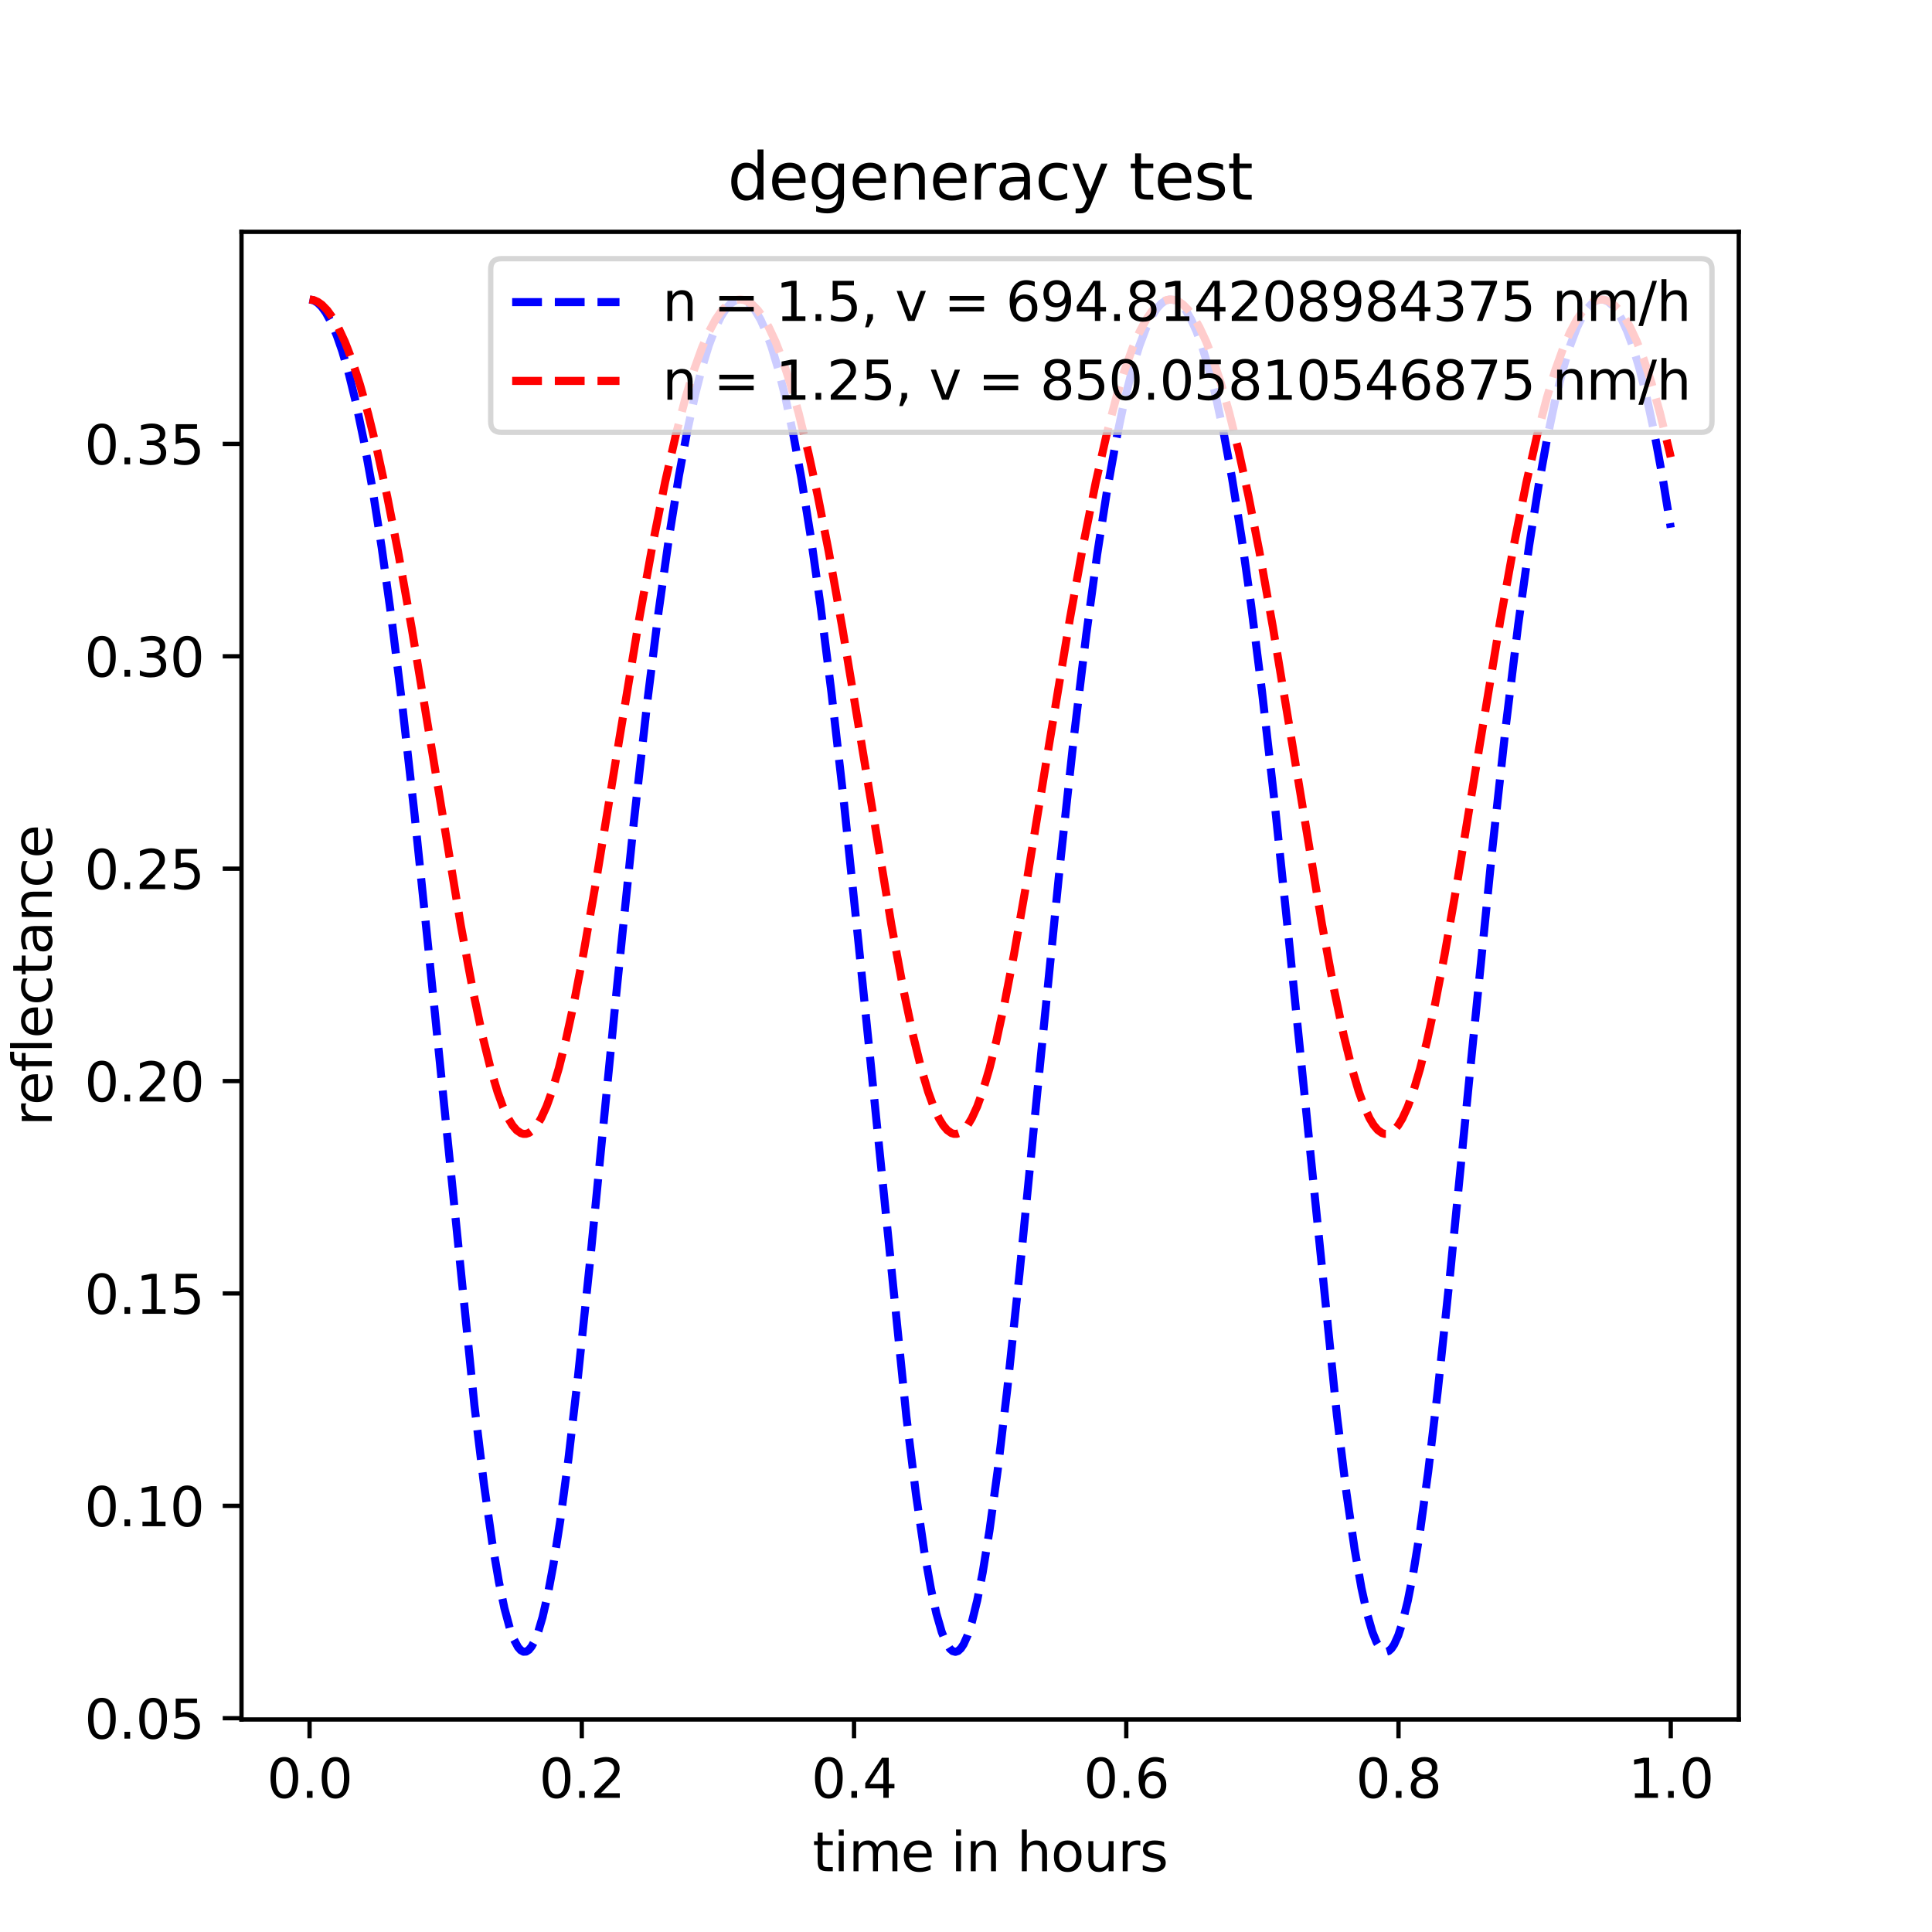 <?xml version="1.0" encoding="utf-8" standalone="no"?>
<!DOCTYPE svg PUBLIC "-//W3C//DTD SVG 1.1//EN"
  "http://www.w3.org/Graphics/SVG/1.1/DTD/svg11.dtd">
<svg xmlns:xlink="http://www.w3.org/1999/xlink" width="360pt" height="360pt" viewBox="0 0 360 360" xmlns="http://www.w3.org/2000/svg" version="1.1">
 <defs>
  <style type="text/css">*{stroke-linejoin: round; stroke-linecap: butt}</style>
 </defs>
 <g id="figure_1">
  <g id="patch_1">
   <path d="M 0 360 
L 360 360 
L 360 0 
L 0 0 
z
" style="fill: #ffffff"/>
  </g>
  <g id="axes_1">
   <g id="patch_2">
    <path d="M 45 320.4 
L 324 320.4 
L 324 43.2 
L 45 43.2 
z
" style="fill: #ffffff"/>
   </g>
   <g id="matplotlib.axis_1">
    <g id="xtick_1">
     <g id="line2d_1">
      <defs>
       <path id="ma40f261d45" d="M 0 0 
L 0 3.5 
" style="stroke: #000000; stroke-width: 0.8"/>
      </defs>
      <g>
       <use xlink:href="#ma40f261d45" x="57.682" y="320.4" style="stroke: #000000; stroke-width: 0.8"/>
      </g>
     </g>
     <g id="text_1">
      <!-- 0.0 -->
      <g transform="translate(49.73 334.998) scale(0.1 -0.1)">
       <defs>
        <path id="DejaVuSans-30" d="M 2034 4250 
Q 1547 4250 1301 3770 
Q 1056 3291 1056 2328 
Q 1056 1369 1301 889 
Q 1547 409 2034 409 
Q 2525 409 2770 889 
Q 3016 1369 3016 2328 
Q 3016 3291 2770 3770 
Q 2525 4250 2034 4250 
z
M 2034 4750 
Q 2819 4750 3233 4129 
Q 3647 3509 3647 2328 
Q 3647 1150 3233 529 
Q 2819 -91 2034 -91 
Q 1250 -91 836 529 
Q 422 1150 422 2328 
Q 422 3509 836 4129 
Q 1250 4750 2034 4750 
z
" transform="scale(0.016)"/>
        <path id="DejaVuSans-2e" d="M 684 794 
L 1344 794 
L 1344 0 
L 684 0 
L 684 794 
z
" transform="scale(0.016)"/>
       </defs>
       <use xlink:href="#DejaVuSans-30"/>
       <use xlink:href="#DejaVuSans-2e" x="63.623"/>
       <use xlink:href="#DejaVuSans-30" x="95.41"/>
      </g>
     </g>
    </g>
    <g id="xtick_2">
     <g id="line2d_2">
      <g>
       <use xlink:href="#ma40f261d45" x="108.409" y="320.4" style="stroke: #000000; stroke-width: 0.8"/>
      </g>
     </g>
     <g id="text_2">
      <!-- 0.2 -->
      <g transform="translate(100.458 334.998) scale(0.1 -0.1)">
       <defs>
        <path id="DejaVuSans-32" d="M 1228 531 
L 3431 531 
L 3431 0 
L 469 0 
L 469 531 
Q 828 903 1448 1529 
Q 2069 2156 2228 2338 
Q 2531 2678 2651 2914 
Q 2772 3150 2772 3378 
Q 2772 3750 2511 3984 
Q 2250 4219 1831 4219 
Q 1534 4219 1204 4116 
Q 875 4013 500 3803 
L 500 4441 
Q 881 4594 1212 4672 
Q 1544 4750 1819 4750 
Q 2544 4750 2975 4387 
Q 3406 4025 3406 3419 
Q 3406 3131 3298 2873 
Q 3191 2616 2906 2266 
Q 2828 2175 2409 1742 
Q 1991 1309 1228 531 
z
" transform="scale(0.016)"/>
       </defs>
       <use xlink:href="#DejaVuSans-30"/>
       <use xlink:href="#DejaVuSans-2e" x="63.623"/>
       <use xlink:href="#DejaVuSans-32" x="95.41"/>
      </g>
     </g>
    </g>
    <g id="xtick_3">
     <g id="line2d_3">
      <g>
       <use xlink:href="#ma40f261d45" x="159.136" y="320.4" style="stroke: #000000; stroke-width: 0.8"/>
      </g>
     </g>
     <g id="text_3">
      <!-- 0.4 -->
      <g transform="translate(151.185 334.998) scale(0.1 -0.1)">
       <defs>
        <path id="DejaVuSans-34" d="M 2419 4116 
L 825 1625 
L 2419 1625 
L 2419 4116 
z
M 2253 4666 
L 3047 4666 
L 3047 1625 
L 3713 1625 
L 3713 1100 
L 3047 1100 
L 3047 0 
L 2419 0 
L 2419 1100 
L 313 1100 
L 313 1709 
L 2253 4666 
z
" transform="scale(0.016)"/>
       </defs>
       <use xlink:href="#DejaVuSans-30"/>
       <use xlink:href="#DejaVuSans-2e" x="63.623"/>
       <use xlink:href="#DejaVuSans-34" x="95.41"/>
      </g>
     </g>
    </g>
    <g id="xtick_4">
     <g id="line2d_4">
      <g>
       <use xlink:href="#ma40f261d45" x="209.864" y="320.4" style="stroke: #000000; stroke-width: 0.8"/>
      </g>
     </g>
     <g id="text_4">
      <!-- 0.6 -->
      <g transform="translate(201.912 334.998) scale(0.1 -0.1)">
       <defs>
        <path id="DejaVuSans-36" d="M 2113 2584 
Q 1688 2584 1439 2293 
Q 1191 2003 1191 1497 
Q 1191 994 1439 701 
Q 1688 409 2113 409 
Q 2538 409 2786 701 
Q 3034 994 3034 1497 
Q 3034 2003 2786 2293 
Q 2538 2584 2113 2584 
z
M 3366 4563 
L 3366 3988 
Q 3128 4100 2886 4159 
Q 2644 4219 2406 4219 
Q 1781 4219 1451 3797 
Q 1122 3375 1075 2522 
Q 1259 2794 1537 2939 
Q 1816 3084 2150 3084 
Q 2853 3084 3261 2657 
Q 3669 2231 3669 1497 
Q 3669 778 3244 343 
Q 2819 -91 2113 -91 
Q 1303 -91 875 529 
Q 447 1150 447 2328 
Q 447 3434 972 4092 
Q 1497 4750 2381 4750 
Q 2619 4750 2861 4703 
Q 3103 4656 3366 4563 
z
" transform="scale(0.016)"/>
       </defs>
       <use xlink:href="#DejaVuSans-30"/>
       <use xlink:href="#DejaVuSans-2e" x="63.623"/>
       <use xlink:href="#DejaVuSans-36" x="95.41"/>
      </g>
     </g>
    </g>
    <g id="xtick_5">
     <g id="line2d_5">
      <g>
       <use xlink:href="#ma40f261d45" x="260.591" y="320.4" style="stroke: #000000; stroke-width: 0.8"/>
      </g>
     </g>
     <g id="text_5">
      <!-- 0.8 -->
      <g transform="translate(252.639 334.998) scale(0.1 -0.1)">
       <defs>
        <path id="DejaVuSans-38" d="M 2034 2216 
Q 1584 2216 1326 1975 
Q 1069 1734 1069 1313 
Q 1069 891 1326 650 
Q 1584 409 2034 409 
Q 2484 409 2743 651 
Q 3003 894 3003 1313 
Q 3003 1734 2745 1975 
Q 2488 2216 2034 2216 
z
M 1403 2484 
Q 997 2584 770 2862 
Q 544 3141 544 3541 
Q 544 4100 942 4425 
Q 1341 4750 2034 4750 
Q 2731 4750 3128 4425 
Q 3525 4100 3525 3541 
Q 3525 3141 3298 2862 
Q 3072 2584 2669 2484 
Q 3125 2378 3379 2068 
Q 3634 1759 3634 1313 
Q 3634 634 3220 271 
Q 2806 -91 2034 -91 
Q 1263 -91 848 271 
Q 434 634 434 1313 
Q 434 1759 690 2068 
Q 947 2378 1403 2484 
z
M 1172 3481 
Q 1172 3119 1398 2916 
Q 1625 2713 2034 2713 
Q 2441 2713 2670 2916 
Q 2900 3119 2900 3481 
Q 2900 3844 2670 4047 
Q 2441 4250 2034 4250 
Q 1625 4250 1398 4047 
Q 1172 3844 1172 3481 
z
" transform="scale(0.016)"/>
       </defs>
       <use xlink:href="#DejaVuSans-30"/>
       <use xlink:href="#DejaVuSans-2e" x="63.623"/>
       <use xlink:href="#DejaVuSans-38" x="95.41"/>
      </g>
     </g>
    </g>
    <g id="xtick_6">
     <g id="line2d_6">
      <g>
       <use xlink:href="#ma40f261d45" x="311.318" y="320.4" style="stroke: #000000; stroke-width: 0.8"/>
      </g>
     </g>
     <g id="text_6">
      <!-- 1.0 -->
      <g transform="translate(303.367 334.998) scale(0.1 -0.1)">
       <defs>
        <path id="DejaVuSans-31" d="M 794 531 
L 1825 531 
L 1825 4091 
L 703 3866 
L 703 4441 
L 1819 4666 
L 2450 4666 
L 2450 531 
L 3481 531 
L 3481 0 
L 794 0 
L 794 531 
z
" transform="scale(0.016)"/>
       </defs>
       <use xlink:href="#DejaVuSans-31"/>
       <use xlink:href="#DejaVuSans-2e" x="63.623"/>
       <use xlink:href="#DejaVuSans-30" x="95.41"/>
      </g>
     </g>
    </g>
    <g id="text_7">
     <!-- time in hours -->
     <g transform="translate(151.411 348.677) scale(0.1 -0.1)">
      <defs>
       <path id="DejaVuSans-74" d="M 1172 4494 
L 1172 3500 
L 2356 3500 
L 2356 3053 
L 1172 3053 
L 1172 1153 
Q 1172 725 1289 603 
Q 1406 481 1766 481 
L 2356 481 
L 2356 0 
L 1766 0 
Q 1100 0 847 248 
Q 594 497 594 1153 
L 594 3053 
L 172 3053 
L 172 3500 
L 594 3500 
L 594 4494 
L 1172 4494 
z
" transform="scale(0.016)"/>
       <path id="DejaVuSans-69" d="M 603 3500 
L 1178 3500 
L 1178 0 
L 603 0 
L 603 3500 
z
M 603 4863 
L 1178 4863 
L 1178 4134 
L 603 4134 
L 603 4863 
z
" transform="scale(0.016)"/>
       <path id="DejaVuSans-6d" d="M 3328 2828 
Q 3544 3216 3844 3400 
Q 4144 3584 4550 3584 
Q 5097 3584 5394 3201 
Q 5691 2819 5691 2113 
L 5691 0 
L 5113 0 
L 5113 2094 
Q 5113 2597 4934 2840 
Q 4756 3084 4391 3084 
Q 3944 3084 3684 2787 
Q 3425 2491 3425 1978 
L 3425 0 
L 2847 0 
L 2847 2094 
Q 2847 2600 2669 2842 
Q 2491 3084 2119 3084 
Q 1678 3084 1418 2786 
Q 1159 2488 1159 1978 
L 1159 0 
L 581 0 
L 581 3500 
L 1159 3500 
L 1159 2956 
Q 1356 3278 1631 3431 
Q 1906 3584 2284 3584 
Q 2666 3584 2933 3390 
Q 3200 3197 3328 2828 
z
" transform="scale(0.016)"/>
       <path id="DejaVuSans-65" d="M 3597 1894 
L 3597 1613 
L 953 1613 
Q 991 1019 1311 708 
Q 1631 397 2203 397 
Q 2534 397 2845 478 
Q 3156 559 3463 722 
L 3463 178 
Q 3153 47 2828 -22 
Q 2503 -91 2169 -91 
Q 1331 -91 842 396 
Q 353 884 353 1716 
Q 353 2575 817 3079 
Q 1281 3584 2069 3584 
Q 2775 3584 3186 3129 
Q 3597 2675 3597 1894 
z
M 3022 2063 
Q 3016 2534 2758 2815 
Q 2500 3097 2075 3097 
Q 1594 3097 1305 2825 
Q 1016 2553 972 2059 
L 3022 2063 
z
" transform="scale(0.016)"/>
       <path id="DejaVuSans-20" transform="scale(0.016)"/>
       <path id="DejaVuSans-6e" d="M 3513 2113 
L 3513 0 
L 2938 0 
L 2938 2094 
Q 2938 2591 2744 2837 
Q 2550 3084 2163 3084 
Q 1697 3084 1428 2787 
Q 1159 2491 1159 1978 
L 1159 0 
L 581 0 
L 581 3500 
L 1159 3500 
L 1159 2956 
Q 1366 3272 1645 3428 
Q 1925 3584 2291 3584 
Q 2894 3584 3203 3211 
Q 3513 2838 3513 2113 
z
" transform="scale(0.016)"/>
       <path id="DejaVuSans-68" d="M 3513 2113 
L 3513 0 
L 2938 0 
L 2938 2094 
Q 2938 2591 2744 2837 
Q 2550 3084 2163 3084 
Q 1697 3084 1428 2787 
Q 1159 2491 1159 1978 
L 1159 0 
L 581 0 
L 581 4863 
L 1159 4863 
L 1159 2956 
Q 1366 3272 1645 3428 
Q 1925 3584 2291 3584 
Q 2894 3584 3203 3211 
Q 3513 2838 3513 2113 
z
" transform="scale(0.016)"/>
       <path id="DejaVuSans-6f" d="M 1959 3097 
Q 1497 3097 1228 2736 
Q 959 2375 959 1747 
Q 959 1119 1226 758 
Q 1494 397 1959 397 
Q 2419 397 2687 759 
Q 2956 1122 2956 1747 
Q 2956 2369 2687 2733 
Q 2419 3097 1959 3097 
z
M 1959 3584 
Q 2709 3584 3137 3096 
Q 3566 2609 3566 1747 
Q 3566 888 3137 398 
Q 2709 -91 1959 -91 
Q 1206 -91 779 398 
Q 353 888 353 1747 
Q 353 2609 779 3096 
Q 1206 3584 1959 3584 
z
" transform="scale(0.016)"/>
       <path id="DejaVuSans-75" d="M 544 1381 
L 544 3500 
L 1119 3500 
L 1119 1403 
Q 1119 906 1312 657 
Q 1506 409 1894 409 
Q 2359 409 2629 706 
Q 2900 1003 2900 1516 
L 2900 3500 
L 3475 3500 
L 3475 0 
L 2900 0 
L 2900 538 
Q 2691 219 2414 64 
Q 2138 -91 1772 -91 
Q 1169 -91 856 284 
Q 544 659 544 1381 
z
M 1991 3584 
L 1991 3584 
z
" transform="scale(0.016)"/>
       <path id="DejaVuSans-72" d="M 2631 2963 
Q 2534 3019 2420 3045 
Q 2306 3072 2169 3072 
Q 1681 3072 1420 2755 
Q 1159 2438 1159 1844 
L 1159 0 
L 581 0 
L 581 3500 
L 1159 3500 
L 1159 2956 
Q 1341 3275 1631 3429 
Q 1922 3584 2338 3584 
Q 2397 3584 2469 3576 
Q 2541 3569 2628 3553 
L 2631 2963 
z
" transform="scale(0.016)"/>
       <path id="DejaVuSans-73" d="M 2834 3397 
L 2834 2853 
Q 2591 2978 2328 3040 
Q 2066 3103 1784 3103 
Q 1356 3103 1142 2972 
Q 928 2841 928 2578 
Q 928 2378 1081 2264 
Q 1234 2150 1697 2047 
L 1894 2003 
Q 2506 1872 2764 1633 
Q 3022 1394 3022 966 
Q 3022 478 2636 193 
Q 2250 -91 1575 -91 
Q 1294 -91 989 -36 
Q 684 19 347 128 
L 347 722 
Q 666 556 975 473 
Q 1284 391 1588 391 
Q 1994 391 2212 530 
Q 2431 669 2431 922 
Q 2431 1156 2273 1281 
Q 2116 1406 1581 1522 
L 1381 1569 
Q 847 1681 609 1914 
Q 372 2147 372 2553 
Q 372 3047 722 3315 
Q 1072 3584 1716 3584 
Q 2034 3584 2315 3537 
Q 2597 3491 2834 3397 
z
" transform="scale(0.016)"/>
      </defs>
      <use xlink:href="#DejaVuSans-74"/>
      <use xlink:href="#DejaVuSans-69" x="39.209"/>
      <use xlink:href="#DejaVuSans-6d" x="66.992"/>
      <use xlink:href="#DejaVuSans-65" x="164.404"/>
      <use xlink:href="#DejaVuSans-20" x="225.928"/>
      <use xlink:href="#DejaVuSans-69" x="257.715"/>
      <use xlink:href="#DejaVuSans-6e" x="285.498"/>
      <use xlink:href="#DejaVuSans-20" x="348.877"/>
      <use xlink:href="#DejaVuSans-68" x="380.664"/>
      <use xlink:href="#DejaVuSans-6f" x="444.043"/>
      <use xlink:href="#DejaVuSans-75" x="505.225"/>
      <use xlink:href="#DejaVuSans-72" x="568.604"/>
      <use xlink:href="#DejaVuSans-73" x="609.717"/>
     </g>
    </g>
   </g>
   <g id="matplotlib.axis_2">
    <g id="ytick_1">
     <g id="line2d_7">
      <defs>
       <path id="m1103f619aa" d="M 0 0 
L -3.5 0 
" style="stroke: #000000; stroke-width: 0.8"/>
      </defs>
      <g>
       <use xlink:href="#m1103f619aa" x="45" y="320.164" style="stroke: #000000; stroke-width: 0.8"/>
      </g>
     </g>
     <g id="text_8">
      <!-- 0.05 -->
      <g transform="translate(15.734 323.964) scale(0.1 -0.1)">
       <defs>
        <path id="DejaVuSans-35" d="M 691 4666 
L 3169 4666 
L 3169 4134 
L 1269 4134 
L 1269 2991 
Q 1406 3038 1543 3061 
Q 1681 3084 1819 3084 
Q 2600 3084 3056 2656 
Q 3513 2228 3513 1497 
Q 3513 744 3044 326 
Q 2575 -91 1722 -91 
Q 1428 -91 1123 -41 
Q 819 9 494 109 
L 494 744 
Q 775 591 1075 516 
Q 1375 441 1709 441 
Q 2250 441 2565 725 
Q 2881 1009 2881 1497 
Q 2881 1984 2565 2268 
Q 2250 2553 1709 2553 
Q 1456 2553 1204 2497 
Q 953 2441 691 2322 
L 691 4666 
z
" transform="scale(0.016)"/>
       </defs>
       <use xlink:href="#DejaVuSans-30"/>
       <use xlink:href="#DejaVuSans-2e" x="63.623"/>
       <use xlink:href="#DejaVuSans-30" x="95.41"/>
       <use xlink:href="#DejaVuSans-35" x="159.033"/>
      </g>
     </g>
    </g>
    <g id="ytick_2">
     <g id="line2d_8">
      <g>
       <use xlink:href="#m1103f619aa" x="45" y="280.59" style="stroke: #000000; stroke-width: 0.8"/>
      </g>
     </g>
     <g id="text_9">
      <!-- 0.10 -->
      <g transform="translate(15.734 284.389) scale(0.1 -0.1)">
       <use xlink:href="#DejaVuSans-30"/>
       <use xlink:href="#DejaVuSans-2e" x="63.623"/>
       <use xlink:href="#DejaVuSans-31" x="95.41"/>
       <use xlink:href="#DejaVuSans-30" x="159.033"/>
      </g>
     </g>
    </g>
    <g id="ytick_3">
     <g id="line2d_9">
      <g>
       <use xlink:href="#m1103f619aa" x="45" y="241.015" style="stroke: #000000; stroke-width: 0.8"/>
      </g>
     </g>
     <g id="text_10">
      <!-- 0.15 -->
      <g transform="translate(15.734 244.814) scale(0.1 -0.1)">
       <use xlink:href="#DejaVuSans-30"/>
       <use xlink:href="#DejaVuSans-2e" x="63.623"/>
       <use xlink:href="#DejaVuSans-31" x="95.41"/>
       <use xlink:href="#DejaVuSans-35" x="159.033"/>
      </g>
     </g>
    </g>
    <g id="ytick_4">
     <g id="line2d_10">
      <g>
       <use xlink:href="#m1103f619aa" x="45" y="201.44" style="stroke: #000000; stroke-width: 0.8"/>
      </g>
     </g>
     <g id="text_11">
      <!-- 0.20 -->
      <g transform="translate(15.734 205.239) scale(0.1 -0.1)">
       <use xlink:href="#DejaVuSans-30"/>
       <use xlink:href="#DejaVuSans-2e" x="63.623"/>
       <use xlink:href="#DejaVuSans-32" x="95.41"/>
       <use xlink:href="#DejaVuSans-30" x="159.033"/>
      </g>
     </g>
    </g>
    <g id="ytick_5">
     <g id="line2d_11">
      <g>
       <use xlink:href="#m1103f619aa" x="45" y="161.865" style="stroke: #000000; stroke-width: 0.8"/>
      </g>
     </g>
     <g id="text_12">
      <!-- 0.25 -->
      <g transform="translate(15.734 165.664) scale(0.1 -0.1)">
       <use xlink:href="#DejaVuSans-30"/>
       <use xlink:href="#DejaVuSans-2e" x="63.623"/>
       <use xlink:href="#DejaVuSans-32" x="95.41"/>
       <use xlink:href="#DejaVuSans-35" x="159.033"/>
      </g>
     </g>
    </g>
    <g id="ytick_6">
     <g id="line2d_12">
      <g>
       <use xlink:href="#m1103f619aa" x="45" y="122.29" style="stroke: #000000; stroke-width: 0.8"/>
      </g>
     </g>
     <g id="text_13">
      <!-- 0.30 -->
      <g transform="translate(15.734 126.09) scale(0.1 -0.1)">
       <defs>
        <path id="DejaVuSans-33" d="M 2597 2516 
Q 3050 2419 3304 2112 
Q 3559 1806 3559 1356 
Q 3559 666 3084 287 
Q 2609 -91 1734 -91 
Q 1441 -91 1130 -33 
Q 819 25 488 141 
L 488 750 
Q 750 597 1062 519 
Q 1375 441 1716 441 
Q 2309 441 2620 675 
Q 2931 909 2931 1356 
Q 2931 1769 2642 2001 
Q 2353 2234 1838 2234 
L 1294 2234 
L 1294 2753 
L 1863 2753 
Q 2328 2753 2575 2939 
Q 2822 3125 2822 3475 
Q 2822 3834 2567 4026 
Q 2313 4219 1838 4219 
Q 1578 4219 1281 4162 
Q 984 4106 628 3988 
L 628 4550 
Q 988 4650 1302 4700 
Q 1616 4750 1894 4750 
Q 2613 4750 3031 4423 
Q 3450 4097 3450 3541 
Q 3450 3153 3228 2886 
Q 3006 2619 2597 2516 
z
" transform="scale(0.016)"/>
       </defs>
       <use xlink:href="#DejaVuSans-30"/>
       <use xlink:href="#DejaVuSans-2e" x="63.623"/>
       <use xlink:href="#DejaVuSans-33" x="95.41"/>
       <use xlink:href="#DejaVuSans-30" x="159.033"/>
      </g>
     </g>
    </g>
    <g id="ytick_7">
     <g id="line2d_13">
      <g>
       <use xlink:href="#m1103f619aa" x="45" y="82.716" style="stroke: #000000; stroke-width: 0.8"/>
      </g>
     </g>
     <g id="text_14">
      <!-- 0.35 -->
      <g transform="translate(15.734 86.515) scale(0.1 -0.1)">
       <use xlink:href="#DejaVuSans-30"/>
       <use xlink:href="#DejaVuSans-2e" x="63.623"/>
       <use xlink:href="#DejaVuSans-33" x="95.41"/>
       <use xlink:href="#DejaVuSans-35" x="159.033"/>
      </g>
     </g>
    </g>
    <g id="text_15">
     <!-- reflectance -->
     <g transform="translate(9.655 209.813) rotate(-90) scale(0.1 -0.1)">
      <defs>
       <path id="DejaVuSans-66" d="M 2375 4863 
L 2375 4384 
L 1825 4384 
Q 1516 4384 1395 4259 
Q 1275 4134 1275 3809 
L 1275 3500 
L 2222 3500 
L 2222 3053 
L 1275 3053 
L 1275 0 
L 697 0 
L 697 3053 
L 147 3053 
L 147 3500 
L 697 3500 
L 697 3744 
Q 697 4328 969 4595 
Q 1241 4863 1831 4863 
L 2375 4863 
z
" transform="scale(0.016)"/>
       <path id="DejaVuSans-6c" d="M 603 4863 
L 1178 4863 
L 1178 0 
L 603 0 
L 603 4863 
z
" transform="scale(0.016)"/>
       <path id="DejaVuSans-63" d="M 3122 3366 
L 3122 2828 
Q 2878 2963 2633 3030 
Q 2388 3097 2138 3097 
Q 1578 3097 1268 2742 
Q 959 2388 959 1747 
Q 959 1106 1268 751 
Q 1578 397 2138 397 
Q 2388 397 2633 464 
Q 2878 531 3122 666 
L 3122 134 
Q 2881 22 2623 -34 
Q 2366 -91 2075 -91 
Q 1284 -91 818 406 
Q 353 903 353 1747 
Q 353 2603 823 3093 
Q 1294 3584 2113 3584 
Q 2378 3584 2631 3529 
Q 2884 3475 3122 3366 
z
" transform="scale(0.016)"/>
       <path id="DejaVuSans-61" d="M 2194 1759 
Q 1497 1759 1228 1600 
Q 959 1441 959 1056 
Q 959 750 1161 570 
Q 1363 391 1709 391 
Q 2188 391 2477 730 
Q 2766 1069 2766 1631 
L 2766 1759 
L 2194 1759 
z
M 3341 1997 
L 3341 0 
L 2766 0 
L 2766 531 
Q 2569 213 2275 61 
Q 1981 -91 1556 -91 
Q 1019 -91 701 211 
Q 384 513 384 1019 
Q 384 1609 779 1909 
Q 1175 2209 1959 2209 
L 2766 2209 
L 2766 2266 
Q 2766 2663 2505 2880 
Q 2244 3097 1772 3097 
Q 1472 3097 1187 3025 
Q 903 2953 641 2809 
L 641 3341 
Q 956 3463 1253 3523 
Q 1550 3584 1831 3584 
Q 2591 3584 2966 3190 
Q 3341 2797 3341 1997 
z
" transform="scale(0.016)"/>
      </defs>
      <use xlink:href="#DejaVuSans-72"/>
      <use xlink:href="#DejaVuSans-65" x="38.863"/>
      <use xlink:href="#DejaVuSans-66" x="100.387"/>
      <use xlink:href="#DejaVuSans-6c" x="135.592"/>
      <use xlink:href="#DejaVuSans-65" x="163.375"/>
      <use xlink:href="#DejaVuSans-63" x="224.898"/>
      <use xlink:href="#DejaVuSans-74" x="279.879"/>
      <use xlink:href="#DejaVuSans-61" x="319.088"/>
      <use xlink:href="#DejaVuSans-6e" x="380.367"/>
      <use xlink:href="#DejaVuSans-63" x="443.746"/>
      <use xlink:href="#DejaVuSans-65" x="498.727"/>
     </g>
    </g>
   </g>
   <g id="line2d_14">
    <path d="M 57.682 55.801 
L 58.443 55.97 
L 59.205 56.435 
L 59.967 57.196 
L 60.729 58.252 
L 61.744 60.12 
L 62.76 62.513 
L 63.775 65.431 
L 65.045 69.817 
L 66.314 75.02 
L 67.837 82.337 
L 69.361 90.811 
L 71.138 102.132 
L 72.915 114.942 
L 74.946 131.296 
L 77.231 151.643 
L 80.024 178.73 
L 88.403 261.893 
L 90.18 276.573 
L 91.703 287.355 
L 92.973 294.814 
L 93.988 299.658 
L 95.004 303.423 
L 95.765 305.503 
L 96.527 306.925 
L 97.035 307.5 
L 97.543 307.775 
L 98.05 307.747 
L 98.558 307.418 
L 99.066 306.789 
L 99.574 305.861 
L 100.335 303.92 
L 101.097 301.334 
L 102.113 296.924 
L 103.128 291.476 
L 104.398 283.333 
L 105.921 271.847 
L 107.698 256.523 
L 109.983 234.666 
L 114.807 185.483 
L 118.108 153.154 
L 120.647 130.518 
L 122.678 114.244 
L 124.709 99.81 
L 126.486 88.787 
L 128.009 80.574 
L 129.533 73.522 
L 130.802 68.541 
L 132.072 64.378 
L 133.341 61.036 
L 134.357 58.953 
L 135.372 57.396 
L 136.134 56.572 
L 136.896 56.045 
L 137.657 55.812 
L 138.419 55.875 
L 139.181 56.233 
L 139.942 56.887 
L 140.704 57.837 
L 141.719 59.562 
L 142.735 61.813 
L 143.751 64.589 
L 145.02 68.797 
L 146.29 73.823 
L 147.813 80.929 
L 149.336 89.196 
L 151.113 100.28 
L 152.891 112.865 
L 154.922 128.979 
L 157.207 149.096 
L 160 175.978 
L 168.886 263.925 
L 170.663 278.337 
L 172.186 288.833 
L 173.456 296.016 
L 174.471 300.618 
L 175.487 304.128 
L 176.249 306.008 
L 177.01 307.226 
L 177.518 307.663 
L 178.026 307.8 
L 178.534 307.634 
L 179.041 307.167 
L 179.549 306.4 
L 180.311 304.696 
L 181.072 302.341 
L 182.088 298.224 
L 183.104 293.05 
L 184.373 285.215 
L 185.896 274.045 
L 187.674 259.009 
L 189.959 237.39 
L 193.767 198.66 
L 197.575 160.574 
L 200.114 137.245 
L 202.399 118.311 
L 204.43 103.384 
L 206.208 91.907 
L 207.985 81.971 
L 209.508 74.709 
L 211.032 68.617 
L 212.301 64.441 
L 213.57 61.085 
L 214.586 58.991 
L 215.602 57.423 
L 216.363 56.591 
L 217.125 56.055 
L 217.887 55.815 
L 218.648 55.869 
L 219.41 56.219 
L 220.172 56.865 
L 220.933 57.806 
L 221.949 59.521 
L 222.964 61.761 
L 223.98 64.526 
L 225.249 68.72 
L 226.519 73.733 
L 228.042 80.822 
L 229.566 89.073 
L 231.343 100.139 
L 233.12 112.706 
L 235.151 128.802 
L 237.436 148.9 
L 240.229 175.767 
L 249.115 263.741 
L 250.892 278.178 
L 252.416 288.7 
L 253.685 295.909 
L 254.701 300.533 
L 255.716 304.066 
L 256.478 305.965 
L 257.24 307.201 
L 257.747 307.651 
L 258.255 307.8 
L 258.763 307.647 
L 259.271 307.192 
L 259.778 306.438 
L 260.54 304.753 
L 261.302 302.415 
L 262.317 298.321 
L 263.333 293.168 
L 264.602 285.358 
L 266.126 274.213 
L 267.903 259.199 
L 270.188 237.599 
L 273.996 198.877 
L 278.059 158.35 
L 280.597 135.22 
L 282.882 116.507 
L 284.914 101.795 
L 286.691 90.518 
L 288.214 82.081 
L 289.738 74.802 
L 291.261 68.694 
L 292.53 64.504 
L 293.8 61.135 
L 294.815 59.03 
L 295.831 57.45 
L 296.593 56.61 
L 297.354 56.066 
L 298.116 55.817 
L 298.878 55.864 
L 299.639 56.206 
L 300.401 56.843 
L 301.163 57.776 
L 302.178 59.479 
L 303.194 61.708 
L 304.209 64.462 
L 305.479 68.643 
L 306.748 73.642 
L 308.272 80.716 
L 309.795 88.95 
L 311.318 98.326 
L 311.318 98.326 
" clip-path="url(#pd2064ad36f)" style="fill: none; stroke-dasharray: 5.55,2.4; stroke-dashoffset: 0; stroke: #0000ff; stroke-width: 1.5"/>
   </g>
   <g id="line2d_15">
    <path d="M 57.682 55.801 
L 58.443 55.918 
L 59.205 56.244 
L 59.967 56.78 
L 60.982 57.818 
L 61.998 59.226 
L 63.014 61 
L 64.283 63.727 
L 65.552 67.012 
L 67.076 71.675 
L 68.599 77.1 
L 70.376 84.346 
L 72.154 92.516 
L 74.185 102.87 
L 76.724 117.088 
L 80.024 137.009 
L 85.864 172.422 
L 88.149 184.735 
L 89.926 193.12 
L 91.449 199.252 
L 92.719 203.5 
L 93.734 206.278 
L 94.75 208.47 
L 95.511 209.713 
L 96.273 210.602 
L 97.035 211.132 
L 97.543 211.283 
L 98.05 211.273 
L 98.558 211.1 
L 99.32 210.539 
L 100.081 209.618 
L 100.843 208.345 
L 101.859 206.114 
L 102.874 203.298 
L 104.144 199.006 
L 105.413 193.93 
L 106.937 186.927 
L 108.714 177.712 
L 110.999 164.643 
L 114.807 141.312 
L 119.123 115.227 
L 121.662 101.17 
L 123.947 89.78 
L 125.978 80.85 
L 127.756 74.058 
L 129.279 69.044 
L 130.802 64.806 
L 132.072 61.884 
L 133.341 59.525 
L 134.357 58.05 
L 135.372 56.943 
L 136.388 56.207 
L 137.149 55.899 
L 137.911 55.8 
L 138.673 55.912 
L 139.434 56.232 
L 140.196 56.762 
L 141.212 57.793 
L 142.227 59.193 
L 143.243 60.959 
L 144.512 63.677 
L 145.782 66.953 
L 147.305 71.605 
L 148.828 77.019 
L 150.606 84.254 
L 152.383 92.413 
L 154.414 102.757 
L 156.953 116.964 
L 160.253 136.878 
L 166.093 172.301 
L 168.378 184.628 
L 170.155 193.027 
L 171.679 199.174 
L 172.948 203.436 
L 173.964 206.226 
L 174.979 208.431 
L 175.741 209.683 
L 176.502 210.582 
L 177.264 211.122 
L 177.772 211.28 
L 178.28 211.276 
L 178.787 211.111 
L 179.549 210.56 
L 180.311 209.649 
L 181.072 208.385 
L 182.088 206.167 
L 183.104 203.362 
L 184.373 199.085 
L 185.643 194.021 
L 187.166 187.031 
L 188.943 177.828 
L 191.228 164.769 
L 195.036 141.443 
L 199.353 115.35 
L 201.891 101.282 
L 204.176 89.879 
L 206.208 80.937 
L 207.985 74.133 
L 209.508 69.108 
L 211.032 64.86 
L 212.301 61.928 
L 213.57 59.56 
L 214.586 58.077 
L 215.602 56.963 
L 216.617 56.219 
L 217.379 55.905 
L 218.14 55.8 
L 218.902 55.906 
L 219.664 56.22 
L 220.425 56.744 
L 221.441 57.767 
L 222.457 59.159 
L 223.472 60.918 
L 224.742 63.627 
L 226.011 66.894 
L 227.534 71.535 
L 229.058 76.939 
L 230.835 84.162 
L 232.612 92.311 
L 234.643 102.644 
L 237.182 116.841 
L 240.483 136.747 
L 246.322 172.181 
L 248.607 184.521 
L 250.385 192.934 
L 251.908 199.095 
L 253.177 203.371 
L 254.193 206.174 
L 255.208 208.391 
L 255.97 209.653 
L 256.732 210.562 
L 257.493 211.112 
L 258.001 211.277 
L 258.509 211.28 
L 259.017 211.121 
L 259.778 210.58 
L 260.54 209.679 
L 261.302 208.425 
L 262.317 206.219 
L 263.333 203.427 
L 264.602 199.163 
L 265.872 194.112 
L 267.395 187.135 
L 269.172 177.944 
L 271.457 164.895 
L 275.266 141.575 
L 279.582 115.473 
L 282.121 101.394 
L 284.406 89.979 
L 286.437 81.024 
L 288.214 74.209 
L 289.738 69.173 
L 291.261 64.913 
L 292.53 61.972 
L 293.8 59.595 
L 294.815 58.104 
L 295.831 56.982 
L 296.846 56.23 
L 297.608 55.911 
L 298.37 55.8 
L 299.131 55.9 
L 299.893 56.209 
L 300.655 56.727 
L 301.67 57.742 
L 302.686 59.127 
L 303.701 60.878 
L 304.971 63.577 
L 306.24 66.834 
L 307.764 71.465 
L 309.287 76.858 
L 311.064 84.07 
L 311.318 85.178 
L 311.318 85.178 
" clip-path="url(#pd2064ad36f)" style="fill: none; stroke-dasharray: 5.55,2.4; stroke-dashoffset: 0; stroke: #ff0000; stroke-width: 1.5"/>
   </g>
   <g id="patch_3">
    <path d="M 45 320.4 
L 45 43.2 
" style="fill: none; stroke: #000000; stroke-width: 0.8; stroke-linejoin: miter; stroke-linecap: square"/>
   </g>
   <g id="patch_4">
    <path d="M 324 320.4 
L 324 43.2 
" style="fill: none; stroke: #000000; stroke-width: 0.8; stroke-linejoin: miter; stroke-linecap: square"/>
   </g>
   <g id="patch_5">
    <path d="M 45 320.4 
L 324 320.4 
" style="fill: none; stroke: #000000; stroke-width: 0.8; stroke-linejoin: miter; stroke-linecap: square"/>
   </g>
   <g id="patch_6">
    <path d="M 45 43.2 
L 324 43.2 
" style="fill: none; stroke: #000000; stroke-width: 0.8; stroke-linejoin: miter; stroke-linecap: square"/>
   </g>
   <g id="text_16">
    <!-- degeneracy test -->
    <g transform="translate(135.581 37.2) scale(0.12 -0.12)">
     <defs>
      <path id="DejaVuSans-64" d="M 2906 2969 
L 2906 4863 
L 3481 4863 
L 3481 0 
L 2906 0 
L 2906 525 
Q 2725 213 2448 61 
Q 2172 -91 1784 -91 
Q 1150 -91 751 415 
Q 353 922 353 1747 
Q 353 2572 751 3078 
Q 1150 3584 1784 3584 
Q 2172 3584 2448 3432 
Q 2725 3281 2906 2969 
z
M 947 1747 
Q 947 1113 1208 752 
Q 1469 391 1925 391 
Q 2381 391 2643 752 
Q 2906 1113 2906 1747 
Q 2906 2381 2643 2742 
Q 2381 3103 1925 3103 
Q 1469 3103 1208 2742 
Q 947 2381 947 1747 
z
" transform="scale(0.016)"/>
      <path id="DejaVuSans-67" d="M 2906 1791 
Q 2906 2416 2648 2759 
Q 2391 3103 1925 3103 
Q 1463 3103 1205 2759 
Q 947 2416 947 1791 
Q 947 1169 1205 825 
Q 1463 481 1925 481 
Q 2391 481 2648 825 
Q 2906 1169 2906 1791 
z
M 3481 434 
Q 3481 -459 3084 -895 
Q 2688 -1331 1869 -1331 
Q 1566 -1331 1297 -1286 
Q 1028 -1241 775 -1147 
L 775 -588 
Q 1028 -725 1275 -790 
Q 1522 -856 1778 -856 
Q 2344 -856 2625 -561 
Q 2906 -266 2906 331 
L 2906 616 
Q 2728 306 2450 153 
Q 2172 0 1784 0 
Q 1141 0 747 490 
Q 353 981 353 1791 
Q 353 2603 747 3093 
Q 1141 3584 1784 3584 
Q 2172 3584 2450 3431 
Q 2728 3278 2906 2969 
L 2906 3500 
L 3481 3500 
L 3481 434 
z
" transform="scale(0.016)"/>
      <path id="DejaVuSans-79" d="M 2059 -325 
Q 1816 -950 1584 -1140 
Q 1353 -1331 966 -1331 
L 506 -1331 
L 506 -850 
L 844 -850 
Q 1081 -850 1212 -737 
Q 1344 -625 1503 -206 
L 1606 56 
L 191 3500 
L 800 3500 
L 1894 763 
L 2988 3500 
L 3597 3500 
L 2059 -325 
z
" transform="scale(0.016)"/>
     </defs>
     <use xlink:href="#DejaVuSans-64"/>
     <use xlink:href="#DejaVuSans-65" x="63.477"/>
     <use xlink:href="#DejaVuSans-67" x="125"/>
     <use xlink:href="#DejaVuSans-65" x="188.477"/>
     <use xlink:href="#DejaVuSans-6e" x="250"/>
     <use xlink:href="#DejaVuSans-65" x="313.379"/>
     <use xlink:href="#DejaVuSans-72" x="374.902"/>
     <use xlink:href="#DejaVuSans-61" x="416.016"/>
     <use xlink:href="#DejaVuSans-63" x="477.295"/>
     <use xlink:href="#DejaVuSans-79" x="532.275"/>
     <use xlink:href="#DejaVuSans-20" x="591.455"/>
     <use xlink:href="#DejaVuSans-74" x="623.242"/>
     <use xlink:href="#DejaVuSans-65" x="662.451"/>
     <use xlink:href="#DejaVuSans-73" x="723.975"/>
     <use xlink:href="#DejaVuSans-74" x="776.074"/>
    </g>
   </g>
   <g id="legend_1">
    <g id="patch_7">
     <path d="M 93.434 80.556 
L 317 80.556 
Q 319 80.556 319 78.556 
L 319 50.2 
Q 319 48.2 317 48.2 
L 93.434 48.2 
Q 91.434 48.2 91.434 50.2 
L 91.434 78.556 
Q 91.434 80.556 93.434 80.556 
z
" style="fill: #ffffff; opacity: 0.8; stroke: #cccccc; stroke-linejoin: miter"/>
    </g>
    <g id="line2d_16">
     <path d="M 95.434 56.298 
L 105.434 56.298 
L 115.434 56.298 
" style="fill: none; stroke-dasharray: 5.55,2.4; stroke-dashoffset: 0; stroke: #0000ff; stroke-width: 1.5"/>
    </g>
    <g id="text_17">
     <!-- n = 1.5, v = 694.814208984375 nm/h -->
     <g transform="translate(123.434 59.798) scale(0.1 -0.1)">
      <defs>
       <path id="DejaVuSans-3d" d="M 678 2906 
L 4684 2906 
L 4684 2381 
L 678 2381 
L 678 2906 
z
M 678 1631 
L 4684 1631 
L 4684 1100 
L 678 1100 
L 678 1631 
z
" transform="scale(0.016)"/>
       <path id="DejaVuSans-2c" d="M 750 794 
L 1409 794 
L 1409 256 
L 897 -744 
L 494 -744 
L 750 256 
L 750 794 
z
" transform="scale(0.016)"/>
       <path id="DejaVuSans-76" d="M 191 3500 
L 800 3500 
L 1894 563 
L 2988 3500 
L 3597 3500 
L 2284 0 
L 1503 0 
L 191 3500 
z
" transform="scale(0.016)"/>
       <path id="DejaVuSans-39" d="M 703 97 
L 703 672 
Q 941 559 1184 500 
Q 1428 441 1663 441 
Q 2288 441 2617 861 
Q 2947 1281 2994 2138 
Q 2813 1869 2534 1725 
Q 2256 1581 1919 1581 
Q 1219 1581 811 2004 
Q 403 2428 403 3163 
Q 403 3881 828 4315 
Q 1253 4750 1959 4750 
Q 2769 4750 3195 4129 
Q 3622 3509 3622 2328 
Q 3622 1225 3098 567 
Q 2575 -91 1691 -91 
Q 1453 -91 1209 -44 
Q 966 3 703 97 
z
M 1959 2075 
Q 2384 2075 2632 2365 
Q 2881 2656 2881 3163 
Q 2881 3666 2632 3958 
Q 2384 4250 1959 4250 
Q 1534 4250 1286 3958 
Q 1038 3666 1038 3163 
Q 1038 2656 1286 2365 
Q 1534 2075 1959 2075 
z
" transform="scale(0.016)"/>
       <path id="DejaVuSans-37" d="M 525 4666 
L 3525 4666 
L 3525 4397 
L 1831 0 
L 1172 0 
L 2766 4134 
L 525 4134 
L 525 4666 
z
" transform="scale(0.016)"/>
       <path id="DejaVuSans-2f" d="M 1625 4666 
L 2156 4666 
L 531 -594 
L 0 -594 
L 1625 4666 
z
" transform="scale(0.016)"/>
      </defs>
      <use xlink:href="#DejaVuSans-6e"/>
      <use xlink:href="#DejaVuSans-20" x="63.379"/>
      <use xlink:href="#DejaVuSans-3d" x="95.166"/>
      <use xlink:href="#DejaVuSans-20" x="178.955"/>
      <use xlink:href="#DejaVuSans-31" x="210.742"/>
      <use xlink:href="#DejaVuSans-2e" x="274.365"/>
      <use xlink:href="#DejaVuSans-35" x="306.152"/>
      <use xlink:href="#DejaVuSans-2c" x="369.775"/>
      <use xlink:href="#DejaVuSans-20" x="401.562"/>
      <use xlink:href="#DejaVuSans-76" x="433.35"/>
      <use xlink:href="#DejaVuSans-20" x="492.529"/>
      <use xlink:href="#DejaVuSans-3d" x="524.316"/>
      <use xlink:href="#DejaVuSans-20" x="608.105"/>
      <use xlink:href="#DejaVuSans-36" x="639.893"/>
      <use xlink:href="#DejaVuSans-39" x="703.516"/>
      <use xlink:href="#DejaVuSans-34" x="767.139"/>
      <use xlink:href="#DejaVuSans-2e" x="830.762"/>
      <use xlink:href="#DejaVuSans-38" x="862.549"/>
      <use xlink:href="#DejaVuSans-31" x="926.172"/>
      <use xlink:href="#DejaVuSans-34" x="989.795"/>
      <use xlink:href="#DejaVuSans-32" x="1053.418"/>
      <use xlink:href="#DejaVuSans-30" x="1117.041"/>
      <use xlink:href="#DejaVuSans-38" x="1180.664"/>
      <use xlink:href="#DejaVuSans-39" x="1244.287"/>
      <use xlink:href="#DejaVuSans-38" x="1307.91"/>
      <use xlink:href="#DejaVuSans-34" x="1371.533"/>
      <use xlink:href="#DejaVuSans-33" x="1435.156"/>
      <use xlink:href="#DejaVuSans-37" x="1498.779"/>
      <use xlink:href="#DejaVuSans-35" x="1562.402"/>
      <use xlink:href="#DejaVuSans-20" x="1626.025"/>
      <use xlink:href="#DejaVuSans-6e" x="1657.812"/>
      <use xlink:href="#DejaVuSans-6d" x="1721.191"/>
      <use xlink:href="#DejaVuSans-2f" x="1818.604"/>
      <use xlink:href="#DejaVuSans-68" x="1852.295"/>
     </g>
    </g>
    <g id="line2d_17">
     <path d="M 95.434 70.977 
L 105.434 70.977 
L 115.434 70.977 
" style="fill: none; stroke-dasharray: 5.55,2.4; stroke-dashoffset: 0; stroke: #ff0000; stroke-width: 1.5"/>
    </g>
    <g id="text_18">
     <!-- n = 1.25, v = 850.05810546875 nm/h -->
     <g transform="translate(123.434 74.477) scale(0.1 -0.1)">
      <use xlink:href="#DejaVuSans-6e"/>
      <use xlink:href="#DejaVuSans-20" x="63.379"/>
      <use xlink:href="#DejaVuSans-3d" x="95.166"/>
      <use xlink:href="#DejaVuSans-20" x="178.955"/>
      <use xlink:href="#DejaVuSans-31" x="210.742"/>
      <use xlink:href="#DejaVuSans-2e" x="274.365"/>
      <use xlink:href="#DejaVuSans-32" x="306.152"/>
      <use xlink:href="#DejaVuSans-35" x="369.775"/>
      <use xlink:href="#DejaVuSans-2c" x="433.398"/>
      <use xlink:href="#DejaVuSans-20" x="465.186"/>
      <use xlink:href="#DejaVuSans-76" x="496.973"/>
      <use xlink:href="#DejaVuSans-20" x="556.152"/>
      <use xlink:href="#DejaVuSans-3d" x="587.939"/>
      <use xlink:href="#DejaVuSans-20" x="671.729"/>
      <use xlink:href="#DejaVuSans-38" x="703.516"/>
      <use xlink:href="#DejaVuSans-35" x="767.139"/>
      <use xlink:href="#DejaVuSans-30" x="830.762"/>
      <use xlink:href="#DejaVuSans-2e" x="894.385"/>
      <use xlink:href="#DejaVuSans-30" x="926.172"/>
      <use xlink:href="#DejaVuSans-35" x="989.795"/>
      <use xlink:href="#DejaVuSans-38" x="1053.418"/>
      <use xlink:href="#DejaVuSans-31" x="1117.041"/>
      <use xlink:href="#DejaVuSans-30" x="1180.664"/>
      <use xlink:href="#DejaVuSans-35" x="1244.287"/>
      <use xlink:href="#DejaVuSans-34" x="1307.91"/>
      <use xlink:href="#DejaVuSans-36" x="1371.533"/>
      <use xlink:href="#DejaVuSans-38" x="1435.156"/>
      <use xlink:href="#DejaVuSans-37" x="1498.779"/>
      <use xlink:href="#DejaVuSans-35" x="1562.402"/>
      <use xlink:href="#DejaVuSans-20" x="1626.025"/>
      <use xlink:href="#DejaVuSans-6e" x="1657.812"/>
      <use xlink:href="#DejaVuSans-6d" x="1721.191"/>
      <use xlink:href="#DejaVuSans-2f" x="1818.604"/>
      <use xlink:href="#DejaVuSans-68" x="1852.295"/>
     </g>
    </g>
   </g>
  </g>
 </g>
 <defs>
  <clipPath id="pd2064ad36f">
   <rect x="45" y="43.2" width="279" height="277.2"/>
  </clipPath>
 </defs>
</svg>
